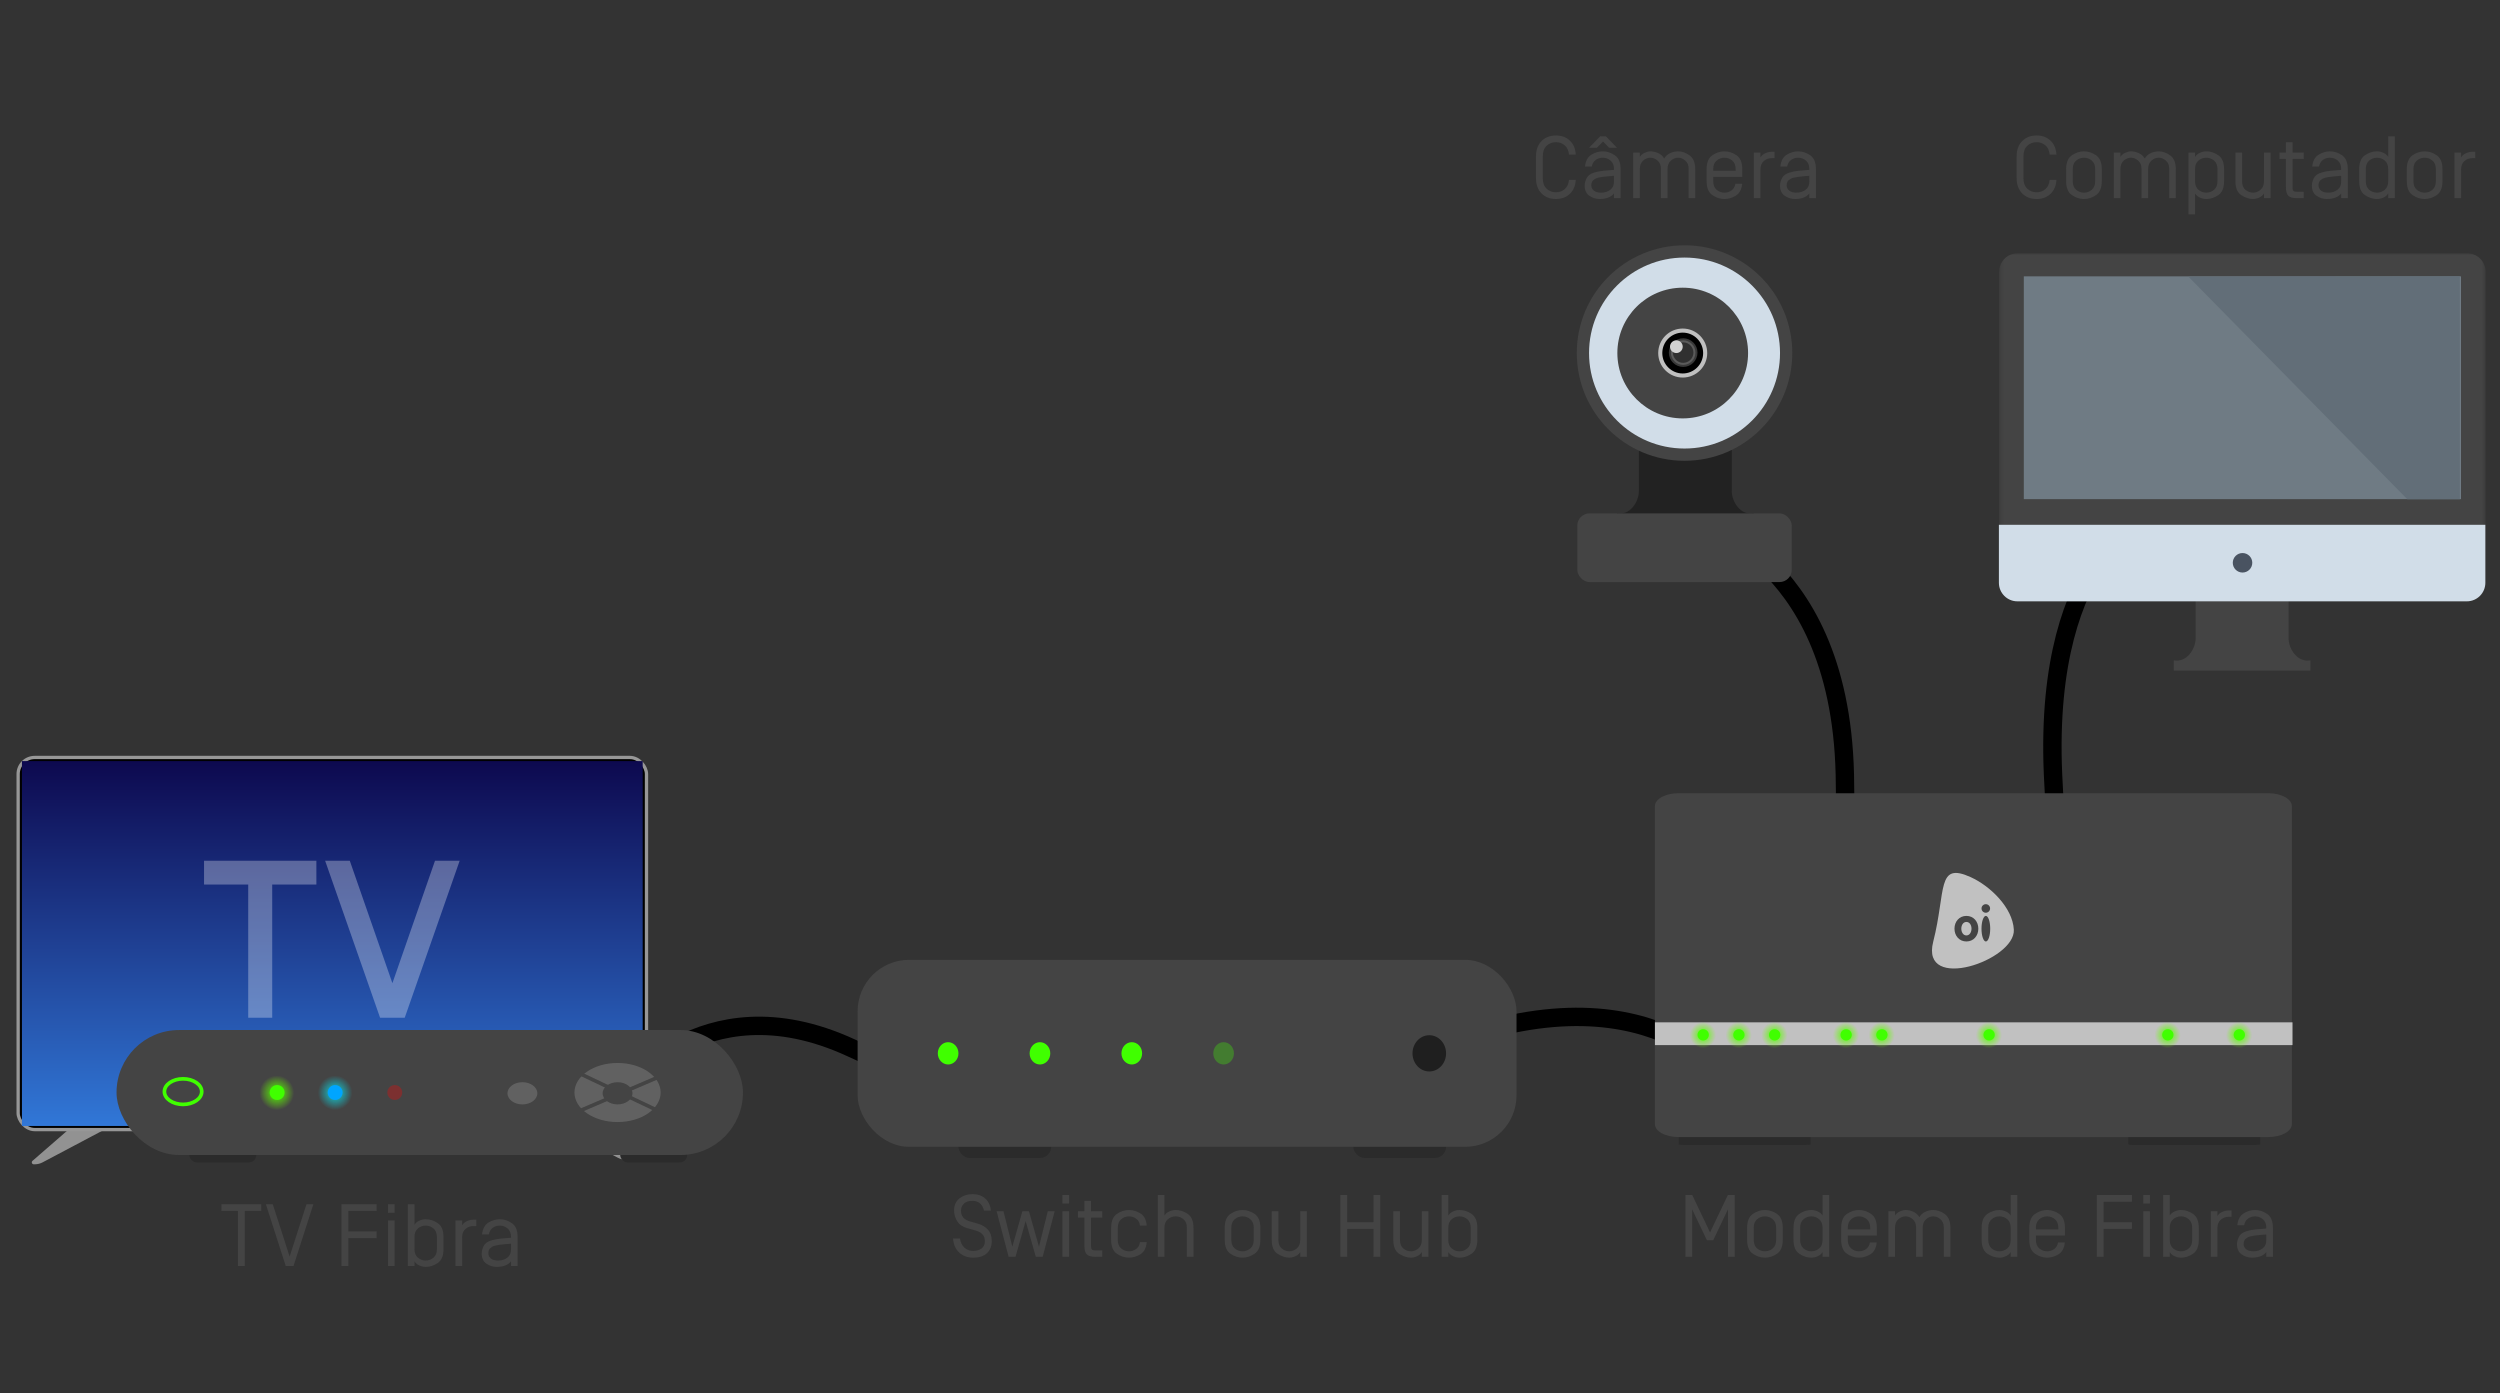 <?xml version="1.0" encoding="UTF-8"?>
<svg width="612px" height="341px" viewBox="0 0 612 341" version="1.1" xmlns="http://www.w3.org/2000/svg" xmlns:xlink="http://www.w3.org/1999/xlink">
    <rect x="0" y="0" width="612" height="341" fill="#333333" stroke="none"/>
    <title>microfiltro-00 copy 3</title>
    <defs>
        <polygon id="path-1" points="119.458 85.205 119.458 0.005 0.371 0.005 0.371 85.205 119.458 85.205"></polygon>
        <linearGradient x1="50%" y1="0%" x2="50%" y2="100%" id="linearGradient-3">
            <stop stop-color="#0D094F" offset="0%"></stop>
            <stop stop-color="#3177D7" offset="100%"></stop>
        </linearGradient>
        <radialGradient cx="50%" cy="50%" fx="50%" fy="50%" r="47.491%" id="radialGradient-4">
            <stop stop-color="#40FF00" offset="0%"></stop>
            <stop stop-color="#76FF00" stop-opacity="0" offset="100%"></stop>
        </radialGradient>
        <radialGradient cx="49.969%" cy="49.888%" fx="49.969%" fy="49.888%" r="47.374%" id="radialGradient-5">
            <stop stop-color="#00FDFF" offset="0%"></stop>
            <stop stop-color="#00ECFF" stop-opacity="0" offset="100%"></stop>
        </radialGradient>
    </defs>
    <g id="Page-1" stroke="none" stroke-width="1" fill="none" fill-rule="evenodd">
        <g id="Group-4-Copy" transform="translate(3.62, 30.5)">
            <path d="M493.108,145.301 C486.188,144.938 489.936,145.296 480.208,144.625 C471.854,144.048 450.965,142.424 434.552,142.232 C378.229,141.572 371.987,179.925 371.987,171.915" id="Path-4-Copy-6" stroke="#000000" stroke-width="4.5" stroke-linejoin="round" transform="translate(432.548, 157.62) rotate(88) translate(-432.548, -157.62) "></path>
            <path d="M570.939,147.48 C564.019,147.209 567.767,147.476 558.039,146.975 C549.684,146.544 528.796,145.331 512.383,145.187 C456.059,144.695 449.817,173.342 449.817,167.359" id="Path-4-Copy-7" stroke="#000000" stroke-width="4.5" stroke-linejoin="round" transform="translate(510.378, 156.681) scale(1, -1) rotate(-88) translate(-510.378, -156.681) "></path>
            <path d="M418.461,208.273 C419.426,220.804 400.424,221.1 368.182,220.708 C317.061,220.087 311.396,256.174 311.396,248.637" id="Path-4-Copy-4" stroke="#000000" stroke-width="4.5" stroke-linejoin="round" transform="translate(364.946, 228.973) scale(1, -1) rotate(-165) translate(-364.946, -228.973) "></path>
            <path d="M242.679,211.83 C243.466,224.362 227.977,224.657 201.696,224.265 C160.026,223.645 155.408,259.731 155.408,252.194" id="Path-4-Copy-5" stroke="#000000" stroke-width="4.5" stroke-linejoin="round" transform="translate(199.058, 232.53) scale(-1, -1) rotate(204) translate(-199.058, -232.53) "></path>
            <g id="Group-36" transform="translate(401.508, 163.684)" fill-rule="nonzero">
                <path d="M6.987,86.099 C6.336,86.099 5.803,86.027 5.803,85.94 L5.803,82.002 C5.803,81.914 6.336,81.843 6.987,81.843 L36.925,81.843 C37.576,81.843 38.109,81.914 38.109,82.002 L38.109,85.94 C38.109,86.027 37.576,86.099 36.925,86.099 L6.987,86.099 Z" id="Fill-48-Copy" fill="#2B2B2B" transform="translate(21.956, 83.971) scale(-1, 1) rotate(-180) translate(-21.956, -83.971) "></path>
                <path d="M117.058,86.099 C116.406,86.099 115.874,86.027 115.874,85.94 L115.874,82.002 C115.874,81.914 116.406,81.843 117.058,81.843 L146.995,81.843 C147.646,81.843 148.179,81.914 148.179,82.002 L148.179,85.94 C148.179,86.027 147.646,86.099 146.995,86.099 L117.058,86.099 Z" id="Fill-48-Copy-2" fill="#2B2B2B" transform="translate(132.026, 83.971) scale(-1, 1) rotate(-180) translate(-132.026, -83.971) "></path>
                <path d="M5.715,84.164 C2.572,84.164 -4.48879643e-13,82.749 -4.48879643e-13,81.02 L-4.48879643e-13,3.144 C-4.48879643e-13,1.415 2.572,2.11237479e-13 5.715,2.11237479e-13 L150.203,2.11237479e-13 C153.346,2.11237479e-13 155.917,1.415 155.917,3.144 L155.917,81.02 C155.917,82.749 153.346,84.164 150.203,84.164 L5.715,84.164 Z" id="Fill-48" fill="#444444"></path>
                <rect id="Rectangle" fill="#C1C1C1" x="0" y="56.083" width="156.077" height="5.574"></rect>
                <path d="M68.119,36.364 C71.323,23.79 68.882,16.702 77.352,20.563 C81.997,22.681 87.553,27.93 87.859,33.39 C88.286,40.912 64.929,48.881 68.119,36.364 Z" id="Clip-14" fill="#C1C1C1"></path>
                <path d="M76.25,34.812 C75.445,34.812 75,33.986 75,33.148 C75,32.31 75.445,31.507 76.25,31.507 C77.052,31.507 77.497,32.31 77.497,33.148 C77.497,33.986 77.052,34.812 76.25,34.812 Z M76.25,30.028 C74.496,30.028 73.328,31.416 73.328,33.157 C73.328,34.9 74.496,36.288 76.25,36.288 C78,36.288 79.166,34.9 79.166,33.157 C79.166,31.416 78,30.028 76.25,30.028 Z M81.009,30.031 C80.421,30.031 79.941,31.433 79.941,33.161 C79.941,34.889 80.421,36.29 81.009,36.29 C81.599,36.29 82.076,34.889 82.076,33.161 C82.076,31.433 81.599,30.031 81.009,30.031 Z M80.996,29.255 C81.576,29.255 82.044,28.785 82.044,28.206 C82.044,27.628 81.576,27.159 80.996,27.159 C80.418,27.159 79.95,27.628 79.95,28.206 C79.95,28.785 80.418,29.255 80.996,29.255 L80.996,29.255 Z" id="Fill-16" fill="#444444"></path>
            </g>
            <g id="Group-Copy-2" transform="translate(206.324, 204.473)">
                <rect id="Rectangle-Copy-5" fill="#2B2B2B" x="121.35" y="43.036" width="22.705" height="5.463" rx="2.731"></rect>
                <rect id="Rectangle-Copy-6" fill="#2B2B2B" x="24.684" y="43.036" width="22.705" height="5.463" rx="2.731"></rect>
                <rect id="Rectangle" fill="#444444" x="0" y="0" width="161.298" height="45.768" rx="12.6"></rect>
                <ellipse id="Oval-Copy-2" fill="#40FF00" cx="22.155" cy="22.884" rx="2.529" ry="2.731"></ellipse>
                <ellipse id="Oval-Copy-6" fill="#40FF00" cx="44.635" cy="22.884" rx="2.529" ry="2.731"></ellipse>
                <ellipse id="Oval-Copy-7" fill="#40FF00" cx="67.116" cy="22.884" rx="2.529" ry="2.731"></ellipse>
                <ellipse id="Oval-Copy-8" fill="#40FF00" opacity="0.3" cx="89.596" cy="22.884" rx="2.529" ry="2.731"></ellipse>
                <ellipse id="Oval-Copy-9" fill="#000000" opacity="0.544" cx="139.947" cy="22.884" rx="4.109" ry="4.437"></ellipse>
            </g>
            <g id="Page-1" transform="translate(485.228, 31.05)">
                <path d="M71.396,94.693 L71.396,83.426 L60.02,83.426 L48.65,83.426 L48.65,94.693 C48.65,97.332 46.42,100.725 43.298,100.097 L43.298,102.61 L60.02,102.61 L76.748,102.61 L76.748,100.097 C73.626,100.725 71.396,97.332 71.396,94.693" id="Fill-22" fill="#444444"></path>
                <g id="Group-26" transform="translate(0.178, 0.441)">
                    <mask id="mask-2" fill="white">
                        <use xlink:href="#path-1"></use>
                    </mask>
                    <g id="Clip-25"></g>
                    <path d="M4.894,85.205 C2.406,85.205 0.371,83.169 0.371,80.681 L0.371,4.529 C0.371,2.041 2.406,0.005 4.894,0.005 L114.936,0.005 C117.423,0.005 119.458,2.041 119.458,4.529 L119.458,80.681 C119.458,83.169 117.423,85.205 114.936,85.205 L4.894,85.205 Z" id="Fill-24" fill="#444444" mask="url(#mask-2)"></path>
                </g>
                <path d="M0.482,66.918 L0.482,81.122 C0.482,83.61 2.512,85.656 4.999,85.656 L115.041,85.656 C117.528,85.656 119.563,83.61 119.563,81.122 L119.563,66.918 L0.482,66.918 Z" id="Fill-27" fill="#D1DDE8"></path>
                <polygon id="Fill-29" fill="#6F7B84" points="6.578 60.639 113.606 60.639 113.606 6.101 6.578 6.101"></polygon>
                <polygon id="Fill-31" fill="#626E78" points="46.88 6.18 100.469 60.672 113.319 60.672 113.319 6.101"></polygon>
                <path d="M62.51,76.221 C62.51,77.54 61.442,78.609 60.123,78.609 C58.805,78.609 57.737,77.54 57.737,76.221 C57.737,74.902 58.805,73.833 60.123,73.833 C61.442,73.833 62.51,74.902 62.51,76.221" id="Fill-32" fill="#495361"></path>
            </g>
            <g id="Group-2" transform="translate(0, 154.068)">
                <g id="Group-42">
                    <g id="Group-Copy" transform="translate(0.417, 0.459)">
                        <path d="M14.158,83.836 L16.611,81.926 C17.396,81.314 18.528,81.455 19.139,82.24 C19.473,82.669 19.595,83.226 19.472,83.755 L14.493,105.15 C14.346,105.78 14.051,106.366 13.631,106.858 L13.433,107.091 C13.263,107.291 12.963,107.315 12.763,107.144 C12.657,107.054 12.596,106.922 12.596,106.783 L12.596,87.031 C12.596,85.782 13.172,84.603 14.158,83.836 Z" id="Rectangle-Copy-2" fill="#929292" transform="translate(16.611, 93.436) rotate(49) translate(-16.611, -93.436) "></path>
                        <path d="M134.538,82.702 L136.992,80.792 C137.777,80.181 138.909,80.322 139.52,81.107 C139.854,81.536 139.976,82.092 139.853,82.622 L134.874,104.016 C134.727,104.646 134.432,105.232 134.012,105.725 L133.814,105.957 C133.643,106.157 133.343,106.181 133.144,106.011 C133.038,105.921 132.977,105.789 132.977,105.649 L132.977,85.898 C132.977,84.649 133.553,83.47 134.538,82.702 Z" id="Rectangle-Copy-3" fill="#929292" transform="translate(136.992, 92.303) scale(-1, 1) rotate(49) translate(-136.992, -92.303) "></path>
                        <rect id="Rectangle" stroke="#979797" stroke-width="0.81" fill="#000000" x="0.405" y="0.405" width="153.818" height="91.089" rx="4.05"></rect>
                        <rect id="Rectangle-Copy" fill="url(#linearGradient-3)" x="1.338" y="1.291" width="151.952" height="89.318"></rect>
                    </g>
                    <path d="M73.83,31.962 L63.016,31.962 L63.016,64.568 L57.143,64.568 L57.143,31.962 L46.329,31.962 L46.329,26.143 L73.83,26.143 L73.83,31.962 Z M95.458,64.568 L89.42,64.568 L75.971,26.143 L82.009,26.143 L92.439,56.115 L102.869,26.143 L108.907,26.143 L95.458,64.568 Z" id="TV" fill="#FFFFFF" fill-rule="nonzero" opacity="0.3"></path>
                </g>
                <g id="Group" transform="translate(24.909, 67.584)">
                    <rect id="Rectangle-Copy-5" fill="#2B2B2B" x="123.295" y="28.764" width="16.39" height="3.651" rx="1.826"></rect>
                    <rect id="Rectangle-Copy-6" fill="#2B2B2B" x="17.817" y="28.764" width="16.39" height="3.651" rx="1.826"></rect>
                    <rect id="Rectangle" fill="#444444" x="0" y="0" width="153.348" height="30.59" rx="15.295"></rect>
                    <circle id="Oval-Copy-11" fill="url(#radialGradient-4)" cx="39.241" cy="15.365" r="4.465"></circle>
                    <circle id="Oval-Copy-12" fill="url(#radialGradient-5)" opacity="0.8" cx="53.51" cy="15.365" r="4.465"></circle>
                    <ellipse id="Oval" fill="#D8D8D8" opacity="0.2" cx="122.646" cy="15.295" rx="10.548" ry="7.23"></ellipse>
                    <line x1="111.806" y1="9.901" x2="135.741" y2="21.261" id="Line" stroke="#444444" stroke-width="0.9" stroke-linecap="square"></line>
                    <line x1="111.806" y1="20.449" x2="134.524" y2="10.713" id="Line-Copy" stroke="#444444" stroke-width="0.9" stroke-linecap="square"></line>
                    <ellipse id="Oval-Copy-5" fill="#D8D8D8" opacity="0.2" cx="99.359" cy="15.489" rx="3.651" ry="2.718"></ellipse>
                    <ellipse id="Oval-Copy-10" fill="#444444" cx="122.646" cy="15.489" rx="3.651" ry="2.718"></ellipse>
                    <ellipse id="Oval-Copy" stroke="#40FF00" stroke-width="0.9" fill="#444444" cx="16.285" cy="15.076" rx="4.568" ry="3.131"></ellipse>
                    <circle id="Oval-Copy-2" fill="#40FF00" cx="39.311" cy="15.295" r="1.826"></circle>
                    <circle id="Oval-Copy-3" fill="#00A5FF" cx="53.51" cy="15.295" r="1.826"></circle>
                    <circle id="Oval-Copy-4" fill="#FF0000" opacity="0.3" cx="68.115" cy="15.295" r="1.826"></circle>
                </g>
            </g>
            <g id="Group-3" transform="translate(370.752, 0)">
                <path d="M49.567,89.743 L49.567,78.476 L38.191,78.476 L26.821,78.476 L26.821,89.743 C26.821,92.382 24.591,95.775 21.469,95.147 L21.469,97.66 L38.191,97.66 L54.919,97.66 L54.919,95.147 C51.797,95.775 49.567,92.382 49.567,89.743" id="Fill-22" fill="#222222"></path>
                <rect id="Rectangle" fill="#444444" x="11.751" y="95.175" width="52.5" height="16.815" rx="3"></rect>
                <path d="M6.516,18.216 C7.898,18.216 9.032,17.798 9.918,16.963 C10.804,16.128 11.29,14.983 11.376,13.529 L9.713,13.529 C9.626,14.522 9.281,15.278 8.676,15.797 C8.071,16.315 7.351,16.574 6.516,16.574 C5.623,16.574 4.864,16.279 4.237,15.689 C3.611,15.098 3.298,14.234 3.298,13.097 L3.298,7.783 C3.298,6.646 3.611,5.782 4.237,5.191 C4.864,4.601 5.623,4.306 6.516,4.306 C7.351,4.306 8.071,4.565 8.676,5.083 C9.281,5.602 9.626,6.358 9.713,7.351 L11.376,7.351 C11.29,5.897 10.804,4.752 9.918,3.917 C9.032,3.082 7.898,2.664 6.516,2.664 C5.076,2.664 3.902,3.121 2.995,4.036 C2.088,4.95 1.634,6.199 1.634,7.783 L1.634,13.097 C1.634,14.681 2.088,15.93 2.995,16.844 C3.902,17.759 5.076,18.216 6.516,18.216 Z M16.56,5.666 L18.05,4.133 L19.541,5.666 L21.463,5.666 L18.763,2.88 L17.338,2.88 L14.638,5.666 L16.56,5.666 Z M17.251,18.216 C18,18.216 18.677,18.104 19.282,17.881 C19.886,17.658 20.369,17.316 20.729,16.855 L20.729,18 L22.349,18 L22.349,10.915 C22.349,9.288 21.881,8.154 20.945,7.513 C20.009,6.872 19.022,6.552 17.986,6.552 C17.021,6.552 16.092,6.826 15.199,7.373 C14.306,7.92 13.788,8.885 13.644,10.267 L15.307,10.267 C15.437,9.547 15.757,9.007 16.268,8.647 C16.78,8.287 17.352,8.107 17.986,8.107 C18.706,8.107 19.343,8.341 19.897,8.809 C20.452,9.277 20.729,9.972 20.729,10.894 L20.729,11.088 C19.793,11.146 18.925,11.218 18.126,11.304 C17.327,11.39 16.61,11.527 15.977,11.714 C15.012,11.988 14.368,12.449 14.044,13.097 C13.72,13.745 13.558,14.35 13.558,14.911 C13.558,16.049 13.936,16.884 14.692,17.417 C15.448,17.95 16.301,18.216 17.251,18.216 Z M17.597,16.661 C16.776,16.661 16.168,16.488 15.772,16.142 C15.376,15.797 15.178,15.372 15.178,14.868 C15.178,14.551 15.239,14.263 15.361,14.004 C15.484,13.745 15.746,13.5 16.15,13.27 C16.524,13.068 17.078,12.917 17.813,12.816 C18.547,12.715 19.519,12.622 20.729,12.535 L20.729,13.982 C20.729,14.846 20.423,15.509 19.811,15.97 C19.199,16.43 18.461,16.661 17.597,16.661 Z M27.058,18 L27.058,10.894 C27.058,10.001 27.324,9.313 27.857,8.831 C28.39,8.348 28.987,8.107 29.65,8.107 C30.283,8.107 30.87,8.345 31.41,8.82 C31.95,9.295 32.22,9.943 32.22,10.764 L32.22,18 L33.84,18 L33.84,10.894 C33.84,10.001 34.106,9.313 34.639,8.831 C35.172,8.348 35.77,8.107 36.432,8.107 C37.066,8.107 37.652,8.345 38.192,8.82 C38.732,9.295 39.002,9.943 39.002,10.764 L39.002,18 L40.622,18 L40.622,10.915 C40.622,9.346 40.169,8.226 39.262,7.556 C38.354,6.887 37.404,6.552 36.41,6.552 C35.791,6.552 35.165,6.689 34.531,6.962 C33.898,7.236 33.394,7.682 33.019,8.302 C32.645,7.682 32.144,7.236 31.518,6.962 C30.892,6.689 30.269,6.552 29.65,6.552 C29.246,6.552 28.782,6.667 28.256,6.898 C27.731,7.128 27.331,7.466 27.058,7.913 L27.058,6.854 L25.438,6.854 L25.438,18 L27.058,18 Z M47.772,18.216 C48.737,18.216 49.666,17.942 50.558,17.395 C51.451,16.848 51.97,15.883 52.114,14.501 L50.45,14.501 C50.321,15.221 50,15.761 49.489,16.121 C48.978,16.481 48.406,16.661 47.772,16.661 C47.052,16.661 46.415,16.427 45.86,15.959 C45.306,15.491 45.029,14.796 45.029,13.874 L45.029,12.794 L52.135,12.794 L52.135,10.915 C52.135,9.288 51.667,8.154 50.731,7.513 C49.795,6.872 48.809,6.552 47.772,6.552 C46.735,6.552 45.749,6.872 44.813,7.513 C43.877,8.154 43.409,9.288 43.409,10.915 L43.409,13.853 C43.409,15.48 43.877,16.614 44.813,17.255 C45.749,17.896 46.735,18.216 47.772,18.216 Z M50.515,11.304 L45.029,11.304 L45.029,10.894 C45.029,9.972 45.306,9.277 45.86,8.809 C46.415,8.341 47.052,8.107 47.772,8.107 C48.492,8.107 49.129,8.341 49.684,8.809 C50.238,9.277 50.515,9.972 50.515,10.894 L50.515,11.304 Z M56.585,18 L56.585,11.002 C56.585,10.08 56.862,9.385 57.416,8.917 C57.971,8.449 58.608,8.215 59.328,8.215 L60.041,8.215 L60.041,6.66 L59.328,6.66 C58.824,6.66 58.309,6.775 57.784,7.006 C57.258,7.236 56.858,7.574 56.585,8.021 L56.585,6.854 L54.965,6.854 L54.965,18 L56.585,18 Z M65.074,18.216 C65.822,18.216 66.499,18.104 67.104,17.881 C67.709,17.658 68.191,17.316 68.551,16.855 L68.551,18 L70.171,18 L70.171,10.915 C70.171,9.288 69.703,8.154 68.767,7.513 C67.831,6.872 66.845,6.552 65.808,6.552 C64.843,6.552 63.914,6.826 63.022,7.373 C62.129,7.92 61.61,8.885 61.466,10.267 L63.13,10.267 C63.259,9.547 63.58,9.007 64.091,8.647 C64.602,8.287 65.174,8.107 65.808,8.107 C66.528,8.107 67.165,8.341 67.72,8.809 C68.274,9.277 68.551,9.972 68.551,10.894 L68.551,11.088 C67.615,11.146 66.748,11.218 65.948,11.304 C65.149,11.39 64.433,11.527 63.799,11.714 C62.834,11.988 62.19,12.449 61.866,13.097 C61.542,13.745 61.38,14.35 61.38,14.911 C61.38,16.049 61.758,16.884 62.514,17.417 C63.27,17.95 64.123,18.216 65.074,18.216 Z M65.419,16.661 C64.598,16.661 63.99,16.488 63.594,16.142 C63.198,15.797 63,15.372 63,14.868 C63,14.551 63.061,14.263 63.184,14.004 C63.306,13.745 63.569,13.5 63.972,13.27 C64.346,13.068 64.901,12.917 65.635,12.816 C66.37,12.715 67.342,12.622 68.551,12.535 L68.551,13.982 C68.551,14.846 68.245,15.509 67.633,15.97 C67.021,16.43 66.283,16.661 65.419,16.661 Z" id="Câmera" fill="#444444" fill-rule="nonzero"></path>
                <circle id="Oval" stroke="#444444" stroke-width="3" fill="#D1DDE8" cx="38.001" cy="55.926" r="24.876"></circle>
                <circle id="Oval-Copy-13" fill="#444444" cx="37.558" cy="55.926" r="16"></circle>
                <circle id="Oval-Copy-14" stroke="#C0C0C0" fill="#000000" cx="37.558" cy="55.926" r="5.5"></circle>
                <circle id="Oval-Copy-16" stroke="#C0C0C0" fill="#A0A0A0" opacity="0.3" cx="37.667" cy="55.817" r="3.007"></circle>
                <circle id="Oval-Copy-15" fill="#D2D2D2" cx="36" cy="54.368" r="1.558"></circle>
            </g>
            <path d="M56.286,279.418 L56.286,265.94 L60.325,265.94 L60.325,264.298 L50.583,264.298 L50.583,265.94 L54.623,265.94 L54.623,279.418 L56.286,279.418 Z M68.231,279.418 L73.091,264.298 L71.406,264.298 L67.28,277.107 L63.155,264.298 L61.47,264.298 L66.33,279.418 L68.231,279.418 Z M81.644,279.418 L81.644,272.593 L88.578,272.593 L88.578,270.951 L81.644,270.951 L81.644,265.94 L88.578,265.94 L88.578,264.298 L79.981,264.298 L79.981,279.418 L81.644,279.418 Z M92.984,266.393 L92.984,264.298 L91.364,264.298 L91.364,266.393 L92.984,266.393 Z M92.984,279.418 L92.984,268.273 L91.364,268.273 L91.364,279.418 L92.984,279.418 Z M100.587,279.634 C101.624,279.634 102.611,279.314 103.547,278.673 C104.483,278.032 104.951,276.898 104.951,275.271 L104.951,272.333 C104.951,270.706 104.483,269.572 103.547,268.931 C102.611,268.291 101.624,267.97 100.587,267.97 C100.083,267.97 99.569,268.085 99.043,268.316 C98.517,268.546 98.118,268.885 97.844,269.331 L97.844,264.298 L96.224,264.298 L96.224,279.418 L97.844,279.418 L97.844,278.273 C98.118,278.72 98.517,279.058 99.043,279.289 C99.569,279.519 100.083,279.634 100.587,279.634 Z M100.587,278.079 C99.867,278.079 99.23,277.845 98.676,277.377 C98.121,276.909 97.844,276.214 97.844,275.293 L97.844,272.312 C97.844,271.39 98.121,270.695 98.676,270.227 C99.23,269.759 99.867,269.525 100.587,269.525 C101.307,269.525 101.945,269.759 102.499,270.227 C103.053,270.695 103.331,271.39 103.331,272.312 L103.331,275.293 C103.331,276.214 103.053,276.909 102.499,277.377 C101.945,277.845 101.307,278.079 100.587,278.079 Z M109.508,279.418 L109.508,272.42 C109.508,271.498 109.785,270.803 110.34,270.335 C110.894,269.867 111.531,269.633 112.251,269.633 L112.964,269.633 L112.964,268.078 L112.251,268.078 C111.747,268.078 111.233,268.193 110.707,268.424 C110.181,268.654 109.782,268.993 109.508,269.439 L109.508,268.273 L107.888,268.273 L107.888,279.418 L109.508,279.418 Z M117.997,279.634 C118.746,279.634 119.423,279.523 120.027,279.299 C120.632,279.076 121.115,278.734 121.475,278.273 L121.475,279.418 L123.095,279.418 L123.095,272.333 C123.095,270.706 122.627,269.572 121.691,268.931 C120.755,268.291 119.768,267.97 118.731,267.97 C117.767,267.97 116.838,268.244 115.945,268.791 C115.052,269.338 114.534,270.303 114.39,271.685 L116.053,271.685 C116.183,270.965 116.503,270.425 117.014,270.065 C117.525,269.705 118.098,269.525 118.731,269.525 C119.451,269.525 120.089,269.759 120.643,270.227 C121.197,270.695 121.475,271.39 121.475,272.312 L121.475,272.506 C120.539,272.564 119.671,272.636 118.872,272.722 C118.073,272.809 117.356,272.945 116.723,273.133 C115.758,273.406 115.113,273.867 114.789,274.515 C114.465,275.163 114.303,275.768 114.303,276.329 C114.303,277.467 114.681,278.302 115.437,278.835 C116.193,279.368 117.047,279.634 117.997,279.634 Z M118.343,278.079 C117.522,278.079 116.913,277.906 116.517,277.561 C116.121,277.215 115.923,276.79 115.923,276.286 C115.923,275.969 115.985,275.681 116.107,275.422 C116.229,275.163 116.492,274.918 116.895,274.688 C117.27,274.486 117.824,274.335 118.559,274.234 C119.293,274.133 120.265,274.04 121.475,273.953 L121.475,275.401 C121.475,276.265 121.169,276.927 120.557,277.388 C119.945,277.849 119.207,278.079 118.343,278.079 Z" id="TVFibra" fill="#444444" fill-rule="nonzero"></path>
            <path d="M234.586,277.374 C236.083,277.374 237.221,277.003 237.999,276.262 C238.776,275.52 239.165,274.544 239.165,273.335 C239.165,272.14 238.845,271.196 238.204,270.505 C237.563,269.814 236.71,269.317 235.644,269.015 L233.873,268.518 C233.095,268.302 232.527,267.974 232.167,267.535 C231.807,267.096 231.627,266.531 231.627,265.84 C231.627,265.177 231.864,264.616 232.339,264.155 C232.815,263.694 233.506,263.464 234.413,263.464 C235.219,263.464 235.857,263.683 236.325,264.122 C236.793,264.562 237.106,265.141 237.264,265.861 L238.971,265.861 C238.812,264.58 238.337,263.586 237.545,262.88 C236.753,262.175 235.709,261.822 234.413,261.822 C233.203,261.822 232.156,262.168 231.27,262.859 C230.385,263.55 229.942,264.544 229.942,265.84 C229.942,266.747 230.19,267.611 230.687,268.432 C231.184,269.252 231.994,269.821 233.117,270.138 L235.039,270.678 C235.889,270.908 236.508,271.24 236.897,271.672 C237.286,272.104 237.48,272.658 237.48,273.335 C237.48,274.127 237.21,274.724 236.67,275.128 C236.13,275.531 235.435,275.732 234.586,275.732 C233.779,275.732 233.077,275.466 232.48,274.933 C231.882,274.4 231.519,273.652 231.389,272.687 L229.683,272.687 C229.783,274.127 230.284,275.268 231.184,276.11 C232.084,276.953 233.218,277.374 234.586,277.374 Z M244.975,277.158 L247.459,268.41 L249.943,277.158 L251.628,277.158 L254.566,266.012 L252.881,266.012 L250.721,274.696 L248.259,266.012 L246.66,266.012 L244.198,274.696 L242.038,266.012 L240.353,266.012 L243.291,277.158 L244.975,277.158 Z M258.087,264.133 L258.087,262.038 L256.467,262.038 L256.467,264.133 L258.087,264.133 Z M258.087,277.158 L258.087,266.012 L256.467,266.012 L256.467,277.158 L258.087,277.158 Z M266.208,277.158 L266.208,275.603 L264.502,275.603 C264.113,275.603 263.843,275.531 263.692,275.387 C263.541,275.243 263.465,274.991 263.465,274.631 L263.465,274.631 L263.465,267.568 L266.208,267.568 L266.208,266.012 L263.465,266.012 L263.465,263.485 L261.845,263.485 L261.845,266.012 L260.268,266.012 L260.268,267.568 L261.845,267.568 L261.845,274.501 C261.845,275.452 262.029,276.132 262.396,276.542 C262.763,276.953 263.465,277.158 264.502,277.158 L264.502,277.158 L266.208,277.158 Z M272.753,277.374 C273.732,277.374 274.672,277.093 275.572,276.532 C276.472,275.97 276.979,274.976 277.095,273.551 L275.453,273.551 C275.352,274.3 275.039,274.865 274.513,275.246 C273.988,275.628 273.401,275.819 272.753,275.819 C272.033,275.819 271.396,275.585 270.841,275.117 C270.287,274.649 270.01,273.954 270.01,273.032 L270.01,270.052 C270.01,269.13 270.287,268.435 270.841,267.967 C271.396,267.499 272.033,267.265 272.753,267.265 C273.401,267.265 273.988,267.456 274.513,267.838 C275.039,268.219 275.352,268.784 275.453,269.533 L277.095,269.533 C276.979,268.108 276.472,267.114 275.572,266.552 C274.672,265.991 273.732,265.71 272.753,265.71 C271.716,265.71 270.73,266.03 269.794,266.671 C268.858,267.312 268.39,268.446 268.39,270.073 L268.39,273.011 C268.39,274.652 268.858,275.79 269.794,276.424 C270.73,277.057 271.716,277.374 272.753,277.374 Z M281.436,277.158 L281.436,270.052 C281.436,269.13 281.713,268.435 282.268,267.967 C282.822,267.499 283.459,267.265 284.179,267.265 C284.899,267.265 285.537,267.499 286.091,267.967 C286.645,268.435 286.923,269.13 286.923,270.052 L286.923,277.158 L288.543,277.158 L288.543,270.073 C288.543,268.446 288.075,267.312 287.139,266.671 C286.203,266.03 285.216,265.71 284.179,265.71 C283.675,265.71 283.161,265.825 282.635,266.056 C282.109,266.286 281.71,266.624 281.436,267.071 L281.436,262.038 L279.816,262.038 L279.816,277.158 L281.436,277.158 Z M300.552,277.374 C301.589,277.374 302.575,277.054 303.511,276.413 C304.447,275.772 304.915,274.638 304.915,273.011 L304.915,270.073 C304.915,268.446 304.447,267.312 303.511,266.671 C302.575,266.03 301.589,265.71 300.552,265.71 C299.515,265.71 298.529,266.03 297.593,266.671 C296.657,267.312 296.189,268.446 296.189,270.073 L296.189,273.011 C296.189,274.638 296.657,275.772 297.593,276.413 C298.529,277.054 299.515,277.374 300.552,277.374 Z M300.552,275.819 C299.832,275.819 299.195,275.585 298.641,275.117 C298.086,274.649 297.809,273.954 297.809,273.032 L297.809,270.052 C297.809,269.13 298.086,268.435 298.641,267.967 C299.195,267.499 299.832,267.265 300.552,267.265 C301.272,267.265 301.909,267.499 302.464,267.967 C303.018,268.435 303.295,269.13 303.295,270.052 L303.295,273.032 C303.295,273.954 303.018,274.649 302.464,275.117 C301.909,275.585 301.272,275.819 300.552,275.819 Z M312,277.374 C312.475,277.374 312.972,277.259 313.491,277.028 C314.009,276.798 314.405,276.46 314.679,276.013 L314.679,277.158 L316.299,277.158 L316.299,266.012 L314.679,266.012 L314.679,273.032 C314.679,273.94 314.401,274.631 313.847,275.106 C313.293,275.581 312.677,275.819 312,275.819 C311.338,275.819 310.726,275.592 310.164,275.138 C309.603,274.685 309.322,273.961 309.322,272.968 L309.322,266.012 L307.702,266.012 L307.702,273.076 C307.702,274.717 308.191,275.844 309.171,276.456 C310.15,277.068 311.093,277.374 312,277.374 Z M326.17,277.158 L326.17,270.332 L332.607,270.332 L332.607,277.158 L334.27,277.158 L334.27,262.038 L332.607,262.038 L332.607,268.691 L326.17,268.691 L326.17,262.038 L324.507,262.038 L324.507,277.158 L326.17,277.158 Z M341.765,277.374 C342.24,277.374 342.737,277.259 343.255,277.028 C343.774,276.798 344.17,276.46 344.443,276.013 L344.443,277.158 L346.063,277.158 L346.063,266.012 L344.443,266.012 L344.443,273.032 C344.443,273.94 344.166,274.631 343.612,275.106 C343.057,275.581 342.442,275.819 341.765,275.819 C341.103,275.819 340.491,275.592 339.929,275.138 C339.367,274.685 339.087,273.961 339.087,272.968 L339.087,266.012 L337.467,266.012 L337.467,273.076 C337.467,274.717 337.956,275.844 338.935,276.456 C339.915,277.068 340.858,277.374 341.765,277.374 Z M353.667,277.374 C354.703,277.374 355.69,277.054 356.626,276.413 C357.562,275.772 358.03,274.638 358.03,273.011 L358.03,270.073 C358.03,268.446 357.562,267.312 356.626,266.671 C355.69,266.03 354.703,265.71 353.667,265.71 C353.163,265.71 352.648,265.825 352.122,266.056 C351.597,266.286 351.197,266.624 350.923,267.071 L350.923,262.038 L349.303,262.038 L349.303,277.158 L350.923,277.158 L350.923,276.013 C351.197,276.46 351.597,276.798 352.122,277.028 C352.648,277.259 353.163,277.374 353.667,277.374 Z M353.667,275.819 C352.947,275.819 352.309,275.585 351.755,275.117 C351.201,274.649 350.923,273.954 350.923,273.032 L350.923,270.052 C350.923,269.13 351.201,268.435 351.755,267.967 C352.309,267.499 352.947,267.265 353.667,267.265 C354.387,267.265 355.024,267.499 355.578,267.967 C356.133,268.435 356.41,269.13 356.41,270.052 L356.41,273.032 C356.41,273.954 356.133,274.649 355.578,275.117 C355.024,275.585 354.387,275.819 353.667,275.819 Z" id="SwitchouHub" fill="#444444" fill-rule="nonzero"></path>
            <path d="M410.617,277.158 L410.617,265.537 L414.224,273.097 L415.779,273.097 L419.387,265.537 L419.387,277.158 L421.028,277.158 L421.028,262.038 L419.365,262.038 L415.002,271.196 L410.639,262.038 L408.975,262.038 L408.975,277.158 L410.617,277.158 Z M428.437,277.374 C429.474,277.374 430.46,277.054 431.396,276.413 C432.332,275.772 432.8,274.638 432.8,273.011 L432.8,270.073 C432.8,268.446 432.332,267.312 431.396,266.671 C430.46,266.03 429.474,265.71 428.437,265.71 C427.4,265.71 426.414,266.03 425.478,266.671 C424.542,267.312 424.074,268.446 424.074,270.073 L424.074,273.011 C424.074,274.638 424.542,275.772 425.478,276.413 C426.414,277.054 427.4,277.374 428.437,277.374 Z M428.437,275.819 C427.717,275.819 427.08,275.585 426.525,275.117 C425.971,274.649 425.694,273.954 425.694,273.032 L425.694,270.052 C425.694,269.13 425.971,268.435 426.525,267.967 C427.08,267.499 427.717,267.265 428.437,267.265 C429.157,267.265 429.794,267.499 430.349,267.967 C430.903,268.435 431.18,269.13 431.18,270.052 L431.18,273.032 C431.18,273.954 430.903,274.649 430.349,275.117 C429.794,275.585 429.157,275.819 428.437,275.819 Z M439.799,277.374 C440.303,277.374 440.817,277.259 441.343,277.028 C441.869,276.798 442.268,276.46 442.542,276.013 L442.542,276.013 L442.542,277.158 L444.162,277.158 L444.162,262.038 L442.542,262.038 L442.542,267.071 C442.268,266.624 441.869,266.286 441.343,266.056 C440.817,265.825 440.303,265.71 439.799,265.71 C438.762,265.71 437.775,266.03 436.839,266.671 C435.903,267.312 435.435,268.446 435.435,270.073 L435.435,270.073 L435.435,273.011 C435.435,274.638 435.903,275.772 436.839,276.413 C437.775,277.054 438.762,277.374 439.799,277.374 Z M439.799,275.819 C439.079,275.819 438.441,275.585 437.887,275.117 C437.333,274.649 437.055,273.954 437.055,273.032 L437.055,273.032 L437.055,270.052 C437.055,269.13 437.333,268.435 437.887,267.967 C438.441,267.499 439.079,267.265 439.799,267.265 C440.519,267.265 441.156,267.499 441.71,267.967 C442.265,268.435 442.542,269.13 442.542,270.052 L442.542,270.052 L442.542,273.032 C442.542,273.954 442.265,274.649 441.71,275.117 C441.156,275.585 440.519,275.819 439.799,275.819 Z M451.463,277.374 C452.427,277.374 453.356,277.1 454.249,276.553 C455.142,276.006 455.66,275.041 455.804,273.659 L454.141,273.659 C454.011,274.379 453.691,274.919 453.18,275.279 C452.669,275.639 452.096,275.819 451.463,275.819 C450.743,275.819 450.105,275.585 449.551,275.117 C448.997,274.649 448.719,273.954 448.719,273.032 L448.719,271.952 L455.826,271.952 L455.826,270.073 C455.826,268.446 455.358,267.312 454.422,266.671 C453.486,266.03 452.499,265.71 451.463,265.71 C450.426,265.71 449.439,266.03 448.503,266.671 C447.567,267.312 447.099,268.446 447.099,270.073 L447.099,273.011 C447.099,274.638 447.567,275.772 448.503,276.413 C449.439,277.054 450.426,277.374 451.463,277.374 Z M454.206,270.462 L448.719,270.462 L448.719,270.052 C448.719,269.13 448.997,268.435 449.551,267.967 C450.105,267.499 450.743,267.265 451.463,267.265 C452.183,267.265 452.82,267.499 453.374,267.967 C453.929,268.435 454.206,269.13 454.206,270.052 L454.206,270.462 Z M460.275,277.158 L460.275,270.052 C460.275,269.159 460.542,268.471 461.075,267.989 C461.607,267.506 462.205,267.265 462.867,267.265 C463.501,267.265 464.088,267.503 464.628,267.978 C465.168,268.453 465.438,269.101 465.438,269.922 L465.438,277.158 L467.058,277.158 L467.058,270.052 C467.058,269.159 467.324,268.471 467.857,267.989 C468.39,267.506 468.987,267.265 469.65,267.265 C470.283,267.265 470.87,267.503 471.41,267.978 C471.95,268.453 472.22,269.101 472.22,269.922 L472.22,277.158 L473.84,277.158 L473.84,270.073 C473.84,268.504 473.387,267.384 472.479,266.714 C471.572,266.045 470.622,265.71 469.628,265.71 C469.009,265.71 468.383,265.847 467.749,266.12 C467.115,266.394 466.611,266.84 466.237,267.46 C465.863,266.84 465.362,266.394 464.736,266.12 C464.109,265.847 463.487,265.71 462.867,265.71 C462.464,265.71 462,265.825 461.474,266.056 C460.949,266.286 460.549,266.624 460.275,267.071 L460.275,266.012 L458.655,266.012 L458.655,277.158 L460.275,277.158 Z M485.85,277.374 C486.354,277.374 486.869,277.259 487.394,277.028 C487.92,276.798 488.319,276.46 488.593,276.013 L488.593,276.013 L488.593,277.158 L490.213,277.158 L490.213,262.038 L488.593,262.038 L488.593,267.071 C488.319,266.624 487.92,266.286 487.394,266.056 C486.869,265.825 486.354,265.71 485.85,265.71 C484.813,265.71 483.827,266.03 482.891,266.671 C481.955,267.312 481.487,268.446 481.487,270.073 L481.487,270.073 L481.487,273.011 C481.487,274.638 481.955,275.772 482.891,276.413 C483.827,277.054 484.813,277.374 485.85,277.374 Z M485.85,275.819 C485.13,275.819 484.493,275.585 483.938,275.117 C483.384,274.649 483.107,273.954 483.107,273.032 L483.107,273.032 L483.107,270.052 C483.107,269.13 483.384,268.435 483.938,267.967 C484.493,267.499 485.13,267.265 485.85,267.265 C486.57,267.265 487.207,267.499 487.761,267.967 C488.316,268.435 488.593,269.13 488.593,270.052 L488.593,270.052 L488.593,273.032 C488.593,273.954 488.316,274.649 487.761,275.117 C487.207,275.585 486.57,275.819 485.85,275.819 Z M497.514,277.374 C498.479,277.374 499.407,277.1 500.3,276.553 C501.193,276.006 501.711,275.041 501.855,273.659 L500.192,273.659 C500.063,274.379 499.742,274.919 499.231,275.279 C498.72,275.639 498.147,275.819 497.514,275.819 C496.794,275.819 496.157,275.585 495.602,275.117 C495.048,274.649 494.771,273.954 494.771,273.032 L494.771,271.952 L501.877,271.952 L501.877,270.073 C501.877,268.446 501.409,267.312 500.473,266.671 C499.537,266.03 498.551,265.71 497.514,265.71 C496.477,265.71 495.491,266.03 494.555,266.671 C493.619,267.312 493.151,268.446 493.151,270.073 L493.151,273.011 C493.151,274.638 493.619,275.772 494.555,276.413 C495.491,277.054 496.477,277.374 497.514,277.374 Z M500.257,270.462 L494.771,270.462 L494.771,270.052 C494.771,269.13 495.048,268.435 495.602,267.967 C496.157,267.499 496.794,267.265 497.514,267.265 C498.234,267.265 498.871,267.499 499.425,267.967 C499.98,268.435 500.257,269.13 500.257,270.052 L500.257,270.462 Z M511.338,277.158 L511.338,270.332 L518.271,270.332 L518.271,268.691 L511.338,268.691 L511.338,263.68 L518.271,263.68 L518.271,262.038 L509.675,262.038 L509.675,277.158 L511.338,277.158 Z M522.678,264.133 L522.678,262.038 L521.058,262.038 L521.058,264.133 L522.678,264.133 Z M522.678,277.158 L522.678,266.012 L521.058,266.012 L521.058,277.158 L522.678,277.158 Z M530.281,277.374 C531.318,277.374 532.304,277.054 533.24,276.413 C534.176,275.772 534.644,274.638 534.644,273.011 L534.644,270.073 C534.644,268.446 534.176,267.312 533.24,266.671 C532.304,266.03 531.318,265.71 530.281,265.71 C529.777,265.71 529.262,265.825 528.737,266.056 C528.211,266.286 527.811,266.624 527.538,267.071 L527.538,262.038 L525.918,262.038 L525.918,277.158 L527.538,277.158 L527.538,276.013 C527.811,276.46 528.211,276.798 528.737,277.028 C529.262,277.259 529.777,277.374 530.281,277.374 Z M530.281,275.819 C529.561,275.819 528.924,275.585 528.369,275.117 C527.815,274.649 527.538,273.954 527.538,273.032 L527.538,270.052 C527.538,269.13 527.815,268.435 528.369,267.967 C528.924,267.499 529.561,267.265 530.281,267.265 C531.001,267.265 531.638,267.499 532.193,267.967 C532.747,268.435 533.024,269.13 533.024,270.052 L533.024,273.032 C533.024,273.954 532.747,274.649 532.193,275.117 C531.638,275.585 531.001,275.819 530.281,275.819 Z M539.202,277.158 L539.202,270.16 C539.202,269.238 539.479,268.543 540.033,268.075 C540.588,267.607 541.225,267.373 541.945,267.373 L542.658,267.373 L542.658,265.818 L541.945,265.818 C541.441,265.818 540.926,265.933 540.401,266.164 C539.875,266.394 539.475,266.732 539.202,267.179 L539.202,266.012 L537.582,266.012 L537.582,277.158 L539.202,277.158 Z M547.691,277.374 C548.439,277.374 549.116,277.262 549.721,277.039 C550.326,276.816 550.808,276.474 551.168,276.013 L551.168,277.158 L552.788,277.158 L552.788,270.073 C552.788,268.446 552.32,267.312 551.384,266.671 C550.448,266.03 549.462,265.71 548.425,265.71 C547.46,265.71 546.531,265.984 545.639,266.531 C544.746,267.078 544.227,268.043 544.083,269.425 L545.747,269.425 C545.876,268.705 546.197,268.165 546.708,267.805 C547.219,267.445 547.791,267.265 548.425,267.265 C549.145,267.265 549.782,267.499 550.337,267.967 C550.891,268.435 551.168,269.13 551.168,270.052 L551.168,270.246 C550.232,270.304 549.365,270.376 548.565,270.462 C547.766,270.548 547.05,270.685 546.416,270.872 C545.451,271.146 544.807,271.607 544.483,272.255 C544.159,272.903 543.997,273.508 543.997,274.069 C543.997,275.207 544.375,276.042 545.131,276.575 C545.887,277.108 546.74,277.374 547.691,277.374 Z M548.036,275.819 C547.215,275.819 546.607,275.646 546.211,275.3 C545.815,274.955 545.617,274.53 545.617,274.026 C545.617,273.709 545.678,273.421 545.801,273.162 C545.923,272.903 546.186,272.658 546.589,272.428 C546.963,272.226 547.518,272.075 548.252,271.974 C548.987,271.873 549.959,271.78 551.168,271.693 L551.168,273.14 C551.168,274.004 550.862,274.667 550.25,275.128 C549.638,275.588 548.9,275.819 548.036,275.819 Z" id="ModemdeFibra" fill="#444444" fill-rule="nonzero"></path>
            <path d="M494.936,18.216 C496.318,18.216 497.452,17.798 498.338,16.963 C499.223,16.128 499.709,14.983 499.796,13.529 L498.132,13.529 C498.046,14.522 497.7,15.278 497.096,15.797 C496.491,16.315 495.771,16.574 494.936,16.574 C494.043,16.574 493.283,16.279 492.657,15.689 C492.03,15.098 491.717,14.234 491.717,13.097 L491.717,7.783 C491.717,6.646 492.03,5.782 492.657,5.191 C493.283,4.601 494.043,4.306 494.936,4.306 C495.771,4.306 496.491,4.565 497.096,5.083 C497.7,5.602 498.046,6.358 498.132,7.351 L499.796,7.351 C499.709,5.897 499.223,4.752 498.338,3.917 C497.452,3.082 496.318,2.664 494.936,2.664 C493.496,2.664 492.322,3.121 491.415,4.036 C490.508,4.95 490.054,6.199 490.054,7.783 L490.054,13.097 C490.054,14.681 490.508,15.93 491.415,16.844 C492.322,17.759 493.496,18.216 494.936,18.216 Z M506.535,18.216 C507.572,18.216 508.558,17.896 509.494,17.255 C510.43,16.614 510.898,15.48 510.898,13.853 L510.898,10.915 C510.898,9.288 510.43,8.154 509.494,7.513 C508.558,6.872 507.572,6.552 506.535,6.552 C505.498,6.552 504.512,6.872 503.576,7.513 C502.64,8.154 502.172,9.288 502.172,10.915 L502.172,13.853 C502.172,15.48 502.64,16.614 503.576,17.255 C504.512,17.896 505.498,18.216 506.535,18.216 Z M506.535,16.661 C505.815,16.661 505.178,16.427 504.623,15.959 C504.069,15.491 503.792,14.796 503.792,13.874 L503.792,10.894 C503.792,9.972 504.069,9.277 504.623,8.809 C505.178,8.341 505.815,8.107 506.535,8.107 C507.255,8.107 507.892,8.341 508.446,8.809 C509.001,9.277 509.278,9.972 509.278,10.894 L509.278,13.874 C509.278,14.796 509.001,15.491 508.446,15.959 C507.892,16.427 507.255,16.661 506.535,16.661 Z M515.456,18 L515.456,10.894 C515.456,10.001 515.722,9.313 516.255,8.831 C516.788,8.348 517.385,8.107 518.048,8.107 C518.681,8.107 519.268,8.345 519.808,8.82 C520.348,9.295 520.618,9.943 520.618,10.764 L520.618,18 L522.238,18 L522.238,10.894 C522.238,10.001 522.504,9.313 523.037,8.831 C523.57,8.348 524.168,8.107 524.83,8.107 C525.464,8.107 526.05,8.345 526.59,8.82 C527.13,9.295 527.4,9.943 527.4,10.764 L527.4,18 L529.02,18 L529.02,10.915 C529.02,9.346 528.567,8.226 527.66,7.556 C526.752,6.887 525.802,6.552 524.808,6.552 C524.189,6.552 523.563,6.689 522.929,6.962 C522.296,7.236 521.792,7.682 521.417,8.302 C521.043,7.682 520.542,7.236 519.916,6.962 C519.29,6.689 518.667,6.552 518.048,6.552 C517.644,6.552 517.18,6.667 516.654,6.898 C516.129,7.128 515.729,7.466 515.456,7.913 L515.456,6.854 L513.836,6.854 L513.836,18 L515.456,18 Z M533.729,21.974 L533.729,16.855 C534.003,17.302 534.402,17.64 534.928,17.87 C535.454,18.101 535.968,18.216 536.472,18.216 C537.509,18.216 538.496,17.896 539.432,17.255 C540.368,16.614 540.836,15.48 540.836,13.853 L540.836,10.915 C540.836,9.288 540.368,8.154 539.432,7.513 C538.496,6.872 537.509,6.552 536.472,6.552 C535.968,6.552 535.454,6.667 534.928,6.898 C534.402,7.128 534.003,7.466 533.729,7.913 L533.729,6.854 L532.109,6.854 L532.109,21.974 L533.729,21.974 Z M536.472,16.661 C535.752,16.661 535.115,16.427 534.561,15.959 C534.006,15.491 533.729,14.796 533.729,13.874 L533.729,10.894 C533.729,9.972 534.006,9.277 534.561,8.809 C535.115,8.341 535.752,8.107 536.472,8.107 C537.192,8.107 537.83,8.341 538.384,8.809 C538.938,9.277 539.216,9.972 539.216,10.894 L539.216,13.874 C539.216,14.796 538.938,15.491 538.384,15.959 C537.83,16.427 537.192,16.661 536.472,16.661 Z M547.92,18.216 C548.396,18.216 548.892,18.101 549.411,17.87 C549.929,17.64 550.325,17.302 550.599,16.855 L550.599,18 L552.219,18 L552.219,6.854 L550.599,6.854 L550.599,13.874 C550.599,14.782 550.322,15.473 549.767,15.948 C549.213,16.423 548.597,16.661 547.92,16.661 C547.258,16.661 546.646,16.434 546.084,15.98 C545.523,15.527 545.242,14.803 545.242,13.81 L545.242,6.854 L543.622,6.854 L543.622,13.918 C543.622,15.559 544.112,16.686 545.091,17.298 C546.07,17.91 547.013,18.216 547.92,18.216 Z M560.34,18 L560.34,16.445 L558.634,16.445 C558.245,16.445 557.975,16.373 557.824,16.229 C557.673,16.085 557.597,15.833 557.597,15.473 L557.597,15.473 L557.597,8.41 L560.34,8.41 L560.34,6.854 L557.597,6.854 L557.597,4.327 L555.977,4.327 L555.977,6.854 L554.4,6.854 L554.4,8.41 L555.977,8.41 L555.977,15.343 C555.977,16.294 556.161,16.974 556.528,17.384 C556.895,17.795 557.597,18 558.634,18 L558.634,18 L560.34,18 Z M566.021,18.216 C566.77,18.216 567.447,18.104 568.052,17.881 C568.656,17.658 569.139,17.316 569.499,16.855 L569.499,18 L571.119,18 L571.119,10.915 C571.119,9.288 570.651,8.154 569.715,7.513 C568.779,6.872 567.792,6.552 566.756,6.552 C565.791,6.552 564.862,6.826 563.969,7.373 C563.076,7.92 562.558,8.885 562.414,10.267 L564.077,10.267 C564.207,9.547 564.527,9.007 565.038,8.647 C565.55,8.287 566.122,8.107 566.756,8.107 C567.476,8.107 568.113,8.341 568.667,8.809 C569.222,9.277 569.499,9.972 569.499,10.894 L569.499,11.088 C568.563,11.146 567.695,11.218 566.896,11.304 C566.097,11.39 565.38,11.527 564.747,11.714 C563.782,11.988 563.138,12.449 562.814,13.097 C562.49,13.745 562.328,14.35 562.328,14.911 C562.328,16.049 562.706,16.884 563.462,17.417 C564.218,17.95 565.071,18.216 566.021,18.216 Z M566.367,16.661 C565.546,16.661 564.938,16.488 564.542,16.142 C564.146,15.797 563.948,15.372 563.948,14.868 C563.948,14.551 564.009,14.263 564.131,14.004 C564.254,13.745 564.516,13.5 564.92,13.27 C565.294,13.068 565.848,12.917 566.583,12.816 C567.317,12.715 568.289,12.622 569.499,12.535 L569.499,13.982 C569.499,14.846 569.193,15.509 568.581,15.97 C567.969,16.43 567.231,16.661 566.367,16.661 Z M578.268,18.216 C578.772,18.216 579.287,18.101 579.813,17.87 C580.338,17.64 580.738,17.302 581.012,16.855 L581.012,16.855 L581.012,18 L582.632,18 L582.632,2.88 L581.012,2.88 L581.012,7.913 C580.738,7.466 580.338,7.128 579.813,6.898 C579.287,6.667 578.772,6.552 578.268,6.552 C577.232,6.552 576.245,6.872 575.309,7.513 C574.373,8.154 573.905,9.288 573.905,10.915 L573.905,10.915 L573.905,13.853 C573.905,15.48 574.373,16.614 575.309,17.255 C576.245,17.896 577.232,18.216 578.268,18.216 Z M578.268,16.661 C577.548,16.661 576.911,16.427 576.357,15.959 C575.802,15.491 575.525,14.796 575.525,13.874 L575.525,13.874 L575.525,10.894 C575.525,9.972 575.802,9.277 576.357,8.809 C576.911,8.341 577.548,8.107 578.268,8.107 C578.988,8.107 579.626,8.341 580.18,8.809 C580.734,9.277 581.012,9.972 581.012,10.894 L581.012,10.894 L581.012,13.874 C581.012,14.796 580.734,15.491 580.18,15.959 C579.626,16.427 578.988,16.661 578.268,16.661 Z M589.932,18.216 C590.969,18.216 591.956,17.896 592.892,17.255 C593.828,16.614 594.296,15.48 594.296,13.853 L594.296,10.915 C594.296,9.288 593.828,8.154 592.892,7.513 C591.956,6.872 590.969,6.552 589.932,6.552 C588.896,6.552 587.909,6.872 586.973,7.513 C586.037,8.154 585.569,9.288 585.569,10.915 L585.569,13.853 C585.569,15.48 586.037,16.614 586.973,17.255 C587.909,17.896 588.896,18.216 589.932,18.216 Z M589.932,16.661 C589.212,16.661 588.575,16.427 588.021,15.959 C587.466,15.491 587.189,14.796 587.189,13.874 L587.189,10.894 C587.189,9.972 587.466,9.277 588.021,8.809 C588.575,8.341 589.212,8.107 589.932,8.107 C590.652,8.107 591.29,8.341 591.844,8.809 C592.398,9.277 592.676,9.972 592.676,10.894 L592.676,13.874 C592.676,14.796 592.398,15.491 591.844,15.959 C591.29,16.427 590.652,16.661 589.932,16.661 Z M598.853,18 L598.853,11.002 C598.853,10.08 599.13,9.385 599.685,8.917 C600.239,8.449 600.876,8.215 601.596,8.215 L602.309,8.215 L602.309,6.66 L601.596,6.66 C601.092,6.66 600.578,6.775 600.052,7.006 C599.526,7.236 599.127,7.574 598.853,8.021 L598.853,6.854 L597.233,6.854 L597.233,18 L598.853,18 Z" id="Computador" fill="#444444" fill-rule="nonzero"></path>
        </g>
        <g id="Group-39-Copy" transform="translate(413.5, 250)">
            <g id="Group-3">
                <circle id="Oval-Copy-11" fill="url(#radialGradient-4)" cx="3.383" cy="3.383" r="3.383"></circle>
                <circle id="Oval-Copy-2" fill="#40FF00" cx="3.436" cy="3.331" r="1.384"></circle>
            </g>
            <g id="Group-3-Copy" transform="translate(8.75, 0)">
                <circle id="Oval-Copy-11" fill="url(#radialGradient-4)" cx="3.383" cy="3.383" r="3.383"></circle>
                <circle id="Oval-Copy-2" fill="#40FF00" cx="3.436" cy="3.331" r="1.384"></circle>
            </g>
            <g id="Group-3-Copy-2" transform="translate(17.5, 0)">
                <circle id="Oval-Copy-11" fill="url(#radialGradient-4)" cx="3.383" cy="3.383" r="3.383"></circle>
                <circle id="Oval-Copy-2" fill="#40FF00" cx="3.436" cy="3.331" r="1.384"></circle>
            </g>
            <g id="Group-3-Copy-3" transform="translate(35, 0)">
                <circle id="Oval-Copy-11" fill="url(#radialGradient-4)" cx="3.383" cy="3.383" r="3.383"></circle>
                <circle id="Oval-Copy-2" fill="#40FF00" cx="3.436" cy="3.331" r="1.384"></circle>
            </g>
            <g id="Group-3-Copy-4" transform="translate(43.75, 0)">
                <circle id="Oval-Copy-11" fill="url(#radialGradient-4)" cx="3.383" cy="3.383" r="3.383"></circle>
                <circle id="Oval-Copy-2" fill="#40FF00" cx="3.436" cy="3.331" r="1.384"></circle>
            </g>
            <g id="Group-3-Copy-5" transform="translate(70, 0)">
                <circle id="Oval-Copy-11" fill="url(#radialGradient-4)" cx="3.383" cy="3.383" r="3.383"></circle>
                <circle id="Oval-Copy-2" fill="#40FF00" cx="3.436" cy="3.331" r="1.384"></circle>
            </g>
            <g id="Group-3-Copy-6" transform="translate(113.75, 0)">
                <circle id="Oval-Copy-11" fill="url(#radialGradient-4)" cx="3.383" cy="3.383" r="3.383"></circle>
                <circle id="Oval-Copy-2" fill="#40FF00" cx="3.436" cy="3.331" r="1.384"></circle>
            </g>
            <g id="Group-3-Copy-7" transform="translate(131.25, 0)">
                <circle id="Oval-Copy-11" fill="url(#radialGradient-4)" cx="3.383" cy="3.383" r="3.383"></circle>
                <circle id="Oval-Copy-2" fill="#40FF00" cx="3.436" cy="3.331" r="1.384"></circle>
            </g>
        </g>
        <g id="-Connections" transform="translate(-22738.701, -12500)" fill="#F5A623" fill-rule="nonzero">
            <path id="Flow-arrow" d="M23345.439,12121.023 C23351.398,12121.39 23356.073,12126.046 23356.643,12131.802 L23354.812,12131.62 C23419.056,12137.779 23693.042,12189.481 24170.868,12284.689 C24532.752,12356.795 24883.121,12427.797 25717.1,12597.54 C26530.746,12763.145 26873.526,12832.624 27231.347,12904.014 C27698.876,12997.292 27977.849,13050.355 28064.64,13061.728 L28064.984,13061.772 L28065.873,13051.898 L28088.701,13066 L28063.723,13075.801 L28064.625,13065.759 L28064.131,13065.696 C27977.202,13054.305 27698.248,13001.246 27230.565,12907.937 C26872.736,12836.546 26529.954,12767.066 25716.302,12601.46 C24882.33,12431.718 24531.963,12360.716 24170.087,12288.612 C23697.325,12194.413 23423.965,12142.779 23356.414,12135.8 L23356.373,12135.796 C23355.046,12141.364 23349.873,12145.341 23343.964,12144.977 C23337.349,12144.57 23332.317,12138.877 23332.724,12132.262 C23333.131,12125.647 23338.824,12120.615 23345.439,12121.023 Z M23336.716,12132.508 C23336.445,12136.918 23339.8,12140.713 23344.209,12140.985 C23348.619,12141.256 23352.414,12137.902 23352.686,12133.492 C23352.958,12129.082 23349.603,12125.287 23345.193,12125.015 C23340.783,12124.744 23336.988,12128.098 23336.716,12132.508 Z"></path>
        </g>
    </g>
</svg>